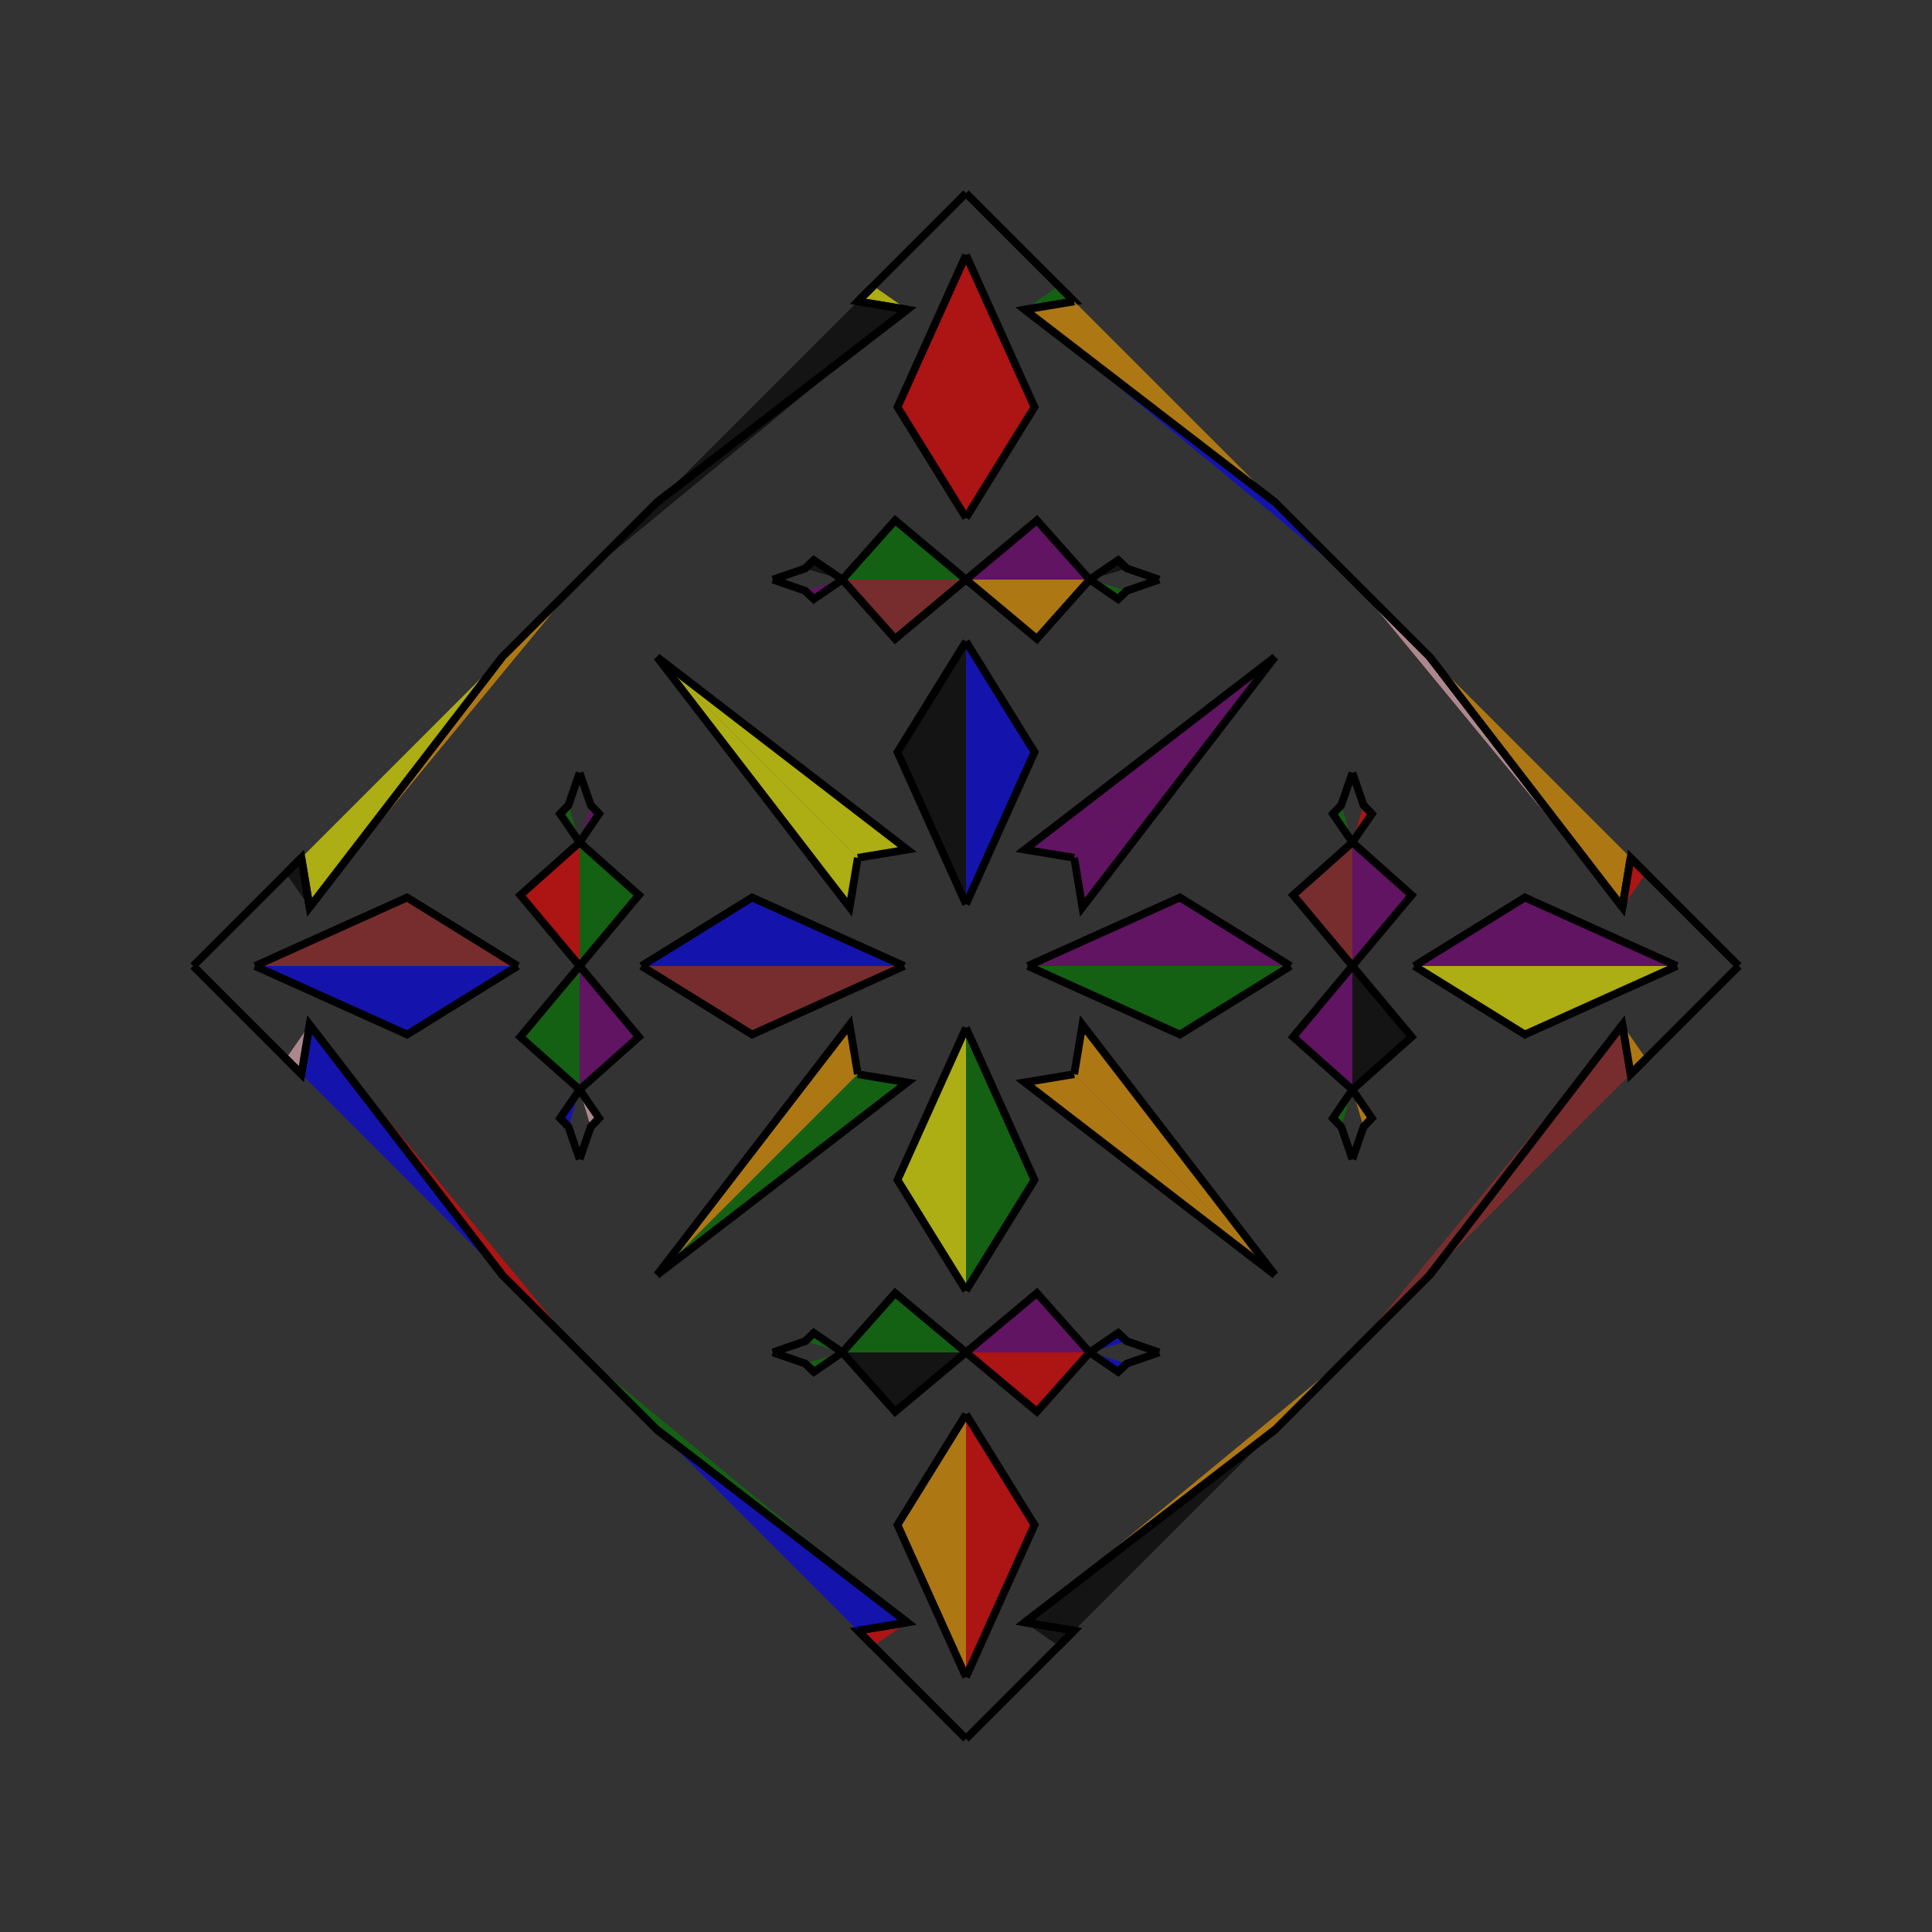 <?xml version="1.0" encoding="UTF-8"?>
<svg xmlns="http://www.w3.org/2000/svg" xmlns:xlink="http://www.w3.org/1999/xlink"
     width="250" height="250" viewBox="-125.0 -125.0 250 250">
<rect x="-125.0" y="-125.0" width="250" height="250" fill="#333333" stroke="none"/>
<defs>
</defs>
<path d="M8.0,-0.0 L27.681,-8.865 L42.0,-0.0" fill="purple" fill-opacity="0.6" stroke="black" stroke-width="1" />
<path d="M8.0,-0.0 L27.681,8.865 L42.0,-0.0" fill="green" fill-opacity="0.6" stroke="black" stroke-width="1" />
<path d="M50.0,-0.0 L42.33,-9.172 L50.0,-16.0" fill="brown" fill-opacity="0.6" stroke="black" stroke-width="1" />
<path d="M50.0,-0.0 L42.33,9.172 L50.0,16.0" fill="purple" fill-opacity="0.6" stroke="black" stroke-width="1" />
<path d="M50.0,-16.0 L47.481,-19.685 L48.558,-20.814" fill="green" fill-opacity="0.6" stroke="black" stroke-width="1" />
<path d="M50.0,16.0 L47.481,19.685 L48.558,20.814" fill="green" fill-opacity="0.6" stroke="black" stroke-width="1" />
<path d="M47.481,-19.685 L48.558,-20.814 L50.0,-25.0" fill="blue" fill-opacity="0.6" stroke="black" stroke-width="1" />
<path d="M47.481,19.685 L48.558,20.814 L50.0,25.0" fill="blue" fill-opacity="0.6" stroke="black" stroke-width="1" />
<path d="M50.0,50.0 L40.0,60.0 L7.598,84.939" fill="orange" fill-opacity="0.6" stroke="black" stroke-width="1" />
<path d="M50.0,-50.0 L40.0,-60.0 L7.598,-84.939" fill="blue" fill-opacity="0.6" stroke="black" stroke-width="1" />
<path d="M40.0,-40.0 L15.061,-7.598 L14.0,-14.0" fill="purple" fill-opacity="0.6" stroke="black" stroke-width="1" />
<path d="M40.0,40.0 L15.061,7.598 L14.0,14.0" fill="orange" fill-opacity="0.6" stroke="black" stroke-width="1" />
<path d="M7.598,84.939 L14.0,86.0 L12.0,88.0" fill="black" fill-opacity="0.6" stroke="black" stroke-width="1" />
<path d="M7.598,-84.939 L14.0,-86.0 L12.0,-88.0" fill="green" fill-opacity="0.6" stroke="black" stroke-width="1" />
<path d="M14.0,86.0 L12.0,88.0 L0.0,100.0" fill="orange" fill-opacity="0.6" stroke="black" stroke-width="1" />
<path d="M14.0,-86.0 L12.0,-88.0 L0.0,-100.0" fill="red" fill-opacity="0.6" stroke="black" stroke-width="1" />
<path d="M-8.0,-0.0 L-27.681,-8.865 L-42.0,-0.0" fill="blue" fill-opacity="0.6" stroke="black" stroke-width="1" />
<path d="M-8.0,-0.0 L-27.681,8.865 L-42.0,-0.0" fill="brown" fill-opacity="0.6" stroke="black" stroke-width="1" />
<path d="M-50.0,-0.0 L-42.33,-9.172 L-50.0,-16.0" fill="green" fill-opacity="0.6" stroke="black" stroke-width="1" />
<path d="M-50.0,-0.0 L-42.33,9.172 L-50.0,16.0" fill="purple" fill-opacity="0.6" stroke="black" stroke-width="1" />
<path d="M-50.0,-16.0 L-47.481,-19.685 L-48.558,-20.814" fill="purple" fill-opacity="0.6" stroke="black" stroke-width="1" />
<path d="M-50.0,16.0 L-47.481,19.685 L-48.558,20.814" fill="pink" fill-opacity="0.6" stroke="black" stroke-width="1" />
<path d="M-47.481,-19.685 L-48.558,-20.814 L-50.0,-25.0" fill="brown" fill-opacity="0.6" stroke="black" stroke-width="1" />
<path d="M-47.481,19.685 L-48.558,20.814 L-50.0,25.0" fill="blue" fill-opacity="0.6" stroke="black" stroke-width="1" />
<path d="M-50.0,50.0 L-40.0,60.0 L-7.598,84.939" fill="green" fill-opacity="0.6" stroke="black" stroke-width="1" />
<path d="M-50.0,-50.0 L-40.0,-60.0 L-7.598,-84.939" fill="black" fill-opacity="0.6" stroke="black" stroke-width="1" />
<path d="M-40.0,-40.0 L-15.061,-7.598 L-14.0,-14.0" fill="yellow" fill-opacity="0.6" stroke="black" stroke-width="1" />
<path d="M-40.0,40.0 L-15.061,7.598 L-14.0,14.0" fill="orange" fill-opacity="0.6" stroke="black" stroke-width="1" />
<path d="M-7.598,84.939 L-14.0,86.0 L-12.0,88.0" fill="red" fill-opacity="0.6" stroke="black" stroke-width="1" />
<path d="M-7.598,-84.939 L-14.0,-86.0 L-12.0,-88.0" fill="yellow" fill-opacity="0.6" stroke="black" stroke-width="1" />
<path d="M-14.0,86.0 L-12.0,88.0 L0.0,100.0" fill="orange" fill-opacity="0.6" stroke="black" stroke-width="1" />
<path d="M-14.0,-86.0 L-12.0,-88.0 L0.0,-100.0" fill="brown" fill-opacity="0.6" stroke="black" stroke-width="1" />
<path d="M92.0,-0.0 L72.319,8.865 L58.0,-0.0" fill="yellow" fill-opacity="0.6" stroke="black" stroke-width="1" />
<path d="M92.0,-0.0 L72.319,-8.865 L58.0,-0.0" fill="purple" fill-opacity="0.6" stroke="black" stroke-width="1" />
<path d="M50.0,-0.0 L57.67,9.172 L50.0,16.0" fill="black" fill-opacity="0.6" stroke="black" stroke-width="1" />
<path d="M50.0,-0.0 L57.67,-9.172 L50.0,-16.0" fill="purple" fill-opacity="0.6" stroke="black" stroke-width="1" />
<path d="M50.0,16.0 L52.519,19.685 L51.442,20.814" fill="orange" fill-opacity="0.6" stroke="black" stroke-width="1" />
<path d="M50.0,-16.0 L52.519,-19.685 L51.442,-20.814" fill="red" fill-opacity="0.6" stroke="black" stroke-width="1" />
<path d="M52.519,19.685 L51.442,20.814 L50.0,25.0" fill="black" fill-opacity="0.6" stroke="black" stroke-width="1" />
<path d="M52.519,-19.685 L51.442,-20.814 L50.0,-25.0" fill="blue" fill-opacity="0.6" stroke="black" stroke-width="1" />
<path d="M50.0,50.0 L60.0,40.0 L84.939,7.598" fill="brown" fill-opacity="0.6" stroke="black" stroke-width="1" />
<path d="M50.0,-50.0 L60.0,-40.0 L84.939,-7.598" fill="pink" fill-opacity="0.6" stroke="black" stroke-width="1" />
<path d="M60.0,40.0 L84.939,7.598 L86.0,14.0" fill="brown" fill-opacity="0.6" stroke="black" stroke-width="1" />
<path d="M60.0,-40.0 L84.939,-7.598 L86.0,-14.0" fill="orange" fill-opacity="0.6" stroke="black" stroke-width="1" />
<path d="M84.939,7.598 L86.0,14.0 L88.0,12.0" fill="orange" fill-opacity="0.6" stroke="black" stroke-width="1" />
<path d="M84.939,-7.598 L86.0,-14.0 L88.0,-12.0" fill="red" fill-opacity="0.6" stroke="black" stroke-width="1" />
<path d="M86.0,14.0 L88.0,12.0 L100.0,-0.0" fill="blue" fill-opacity="0.6" stroke="black" stroke-width="1" />
<path d="M86.0,-14.0 L88.0,-12.0 L100.0,-0.0" fill="purple" fill-opacity="0.6" stroke="black" stroke-width="1" />
<path d="M0.0,-8.0 L8.865,-27.681 L0.0,-42.0" fill="blue" fill-opacity="0.6" stroke="black" stroke-width="1" />
<path d="M0.0,8.0 L8.865,27.681 L0.0,42.0" fill="green" fill-opacity="0.6" stroke="black" stroke-width="1" />
<path d="M0.0,92.0 L8.865,72.319 L0.0,58.0" fill="red" fill-opacity="0.6" stroke="black" stroke-width="1" />
<path d="M0.0,-92.0 L8.865,-72.319 L0.0,-58.0" fill="red" fill-opacity="0.6" stroke="black" stroke-width="1" />
<path d="M0.0,-50.0 L9.172,-42.33 L16.0,-50.0" fill="orange" fill-opacity="0.6" stroke="black" stroke-width="1" />
<path d="M0.0,50.0 L9.172,42.33 L16.0,50.0" fill="purple" fill-opacity="0.6" stroke="black" stroke-width="1" />
<path d="M0.0,50.0 L9.172,57.67 L16.0,50.0" fill="red" fill-opacity="0.6" stroke="black" stroke-width="1" />
<path d="M0.0,-50.0 L9.172,-57.67 L16.0,-50.0" fill="purple" fill-opacity="0.6" stroke="black" stroke-width="1" />
<path d="M16.0,-50.0 L19.685,-47.481 L20.814,-48.558" fill="green" fill-opacity="0.6" stroke="black" stroke-width="1" />
<path d="M16.0,50.0 L19.685,47.481 L20.814,48.558" fill="blue" fill-opacity="0.6" stroke="black" stroke-width="1" />
<path d="M16.0,50.0 L19.685,52.519 L20.814,51.442" fill="blue" fill-opacity="0.6" stroke="black" stroke-width="1" />
<path d="M16.0,-50.0 L19.685,-52.519 L20.814,-51.442" fill="black" fill-opacity="0.6" stroke="black" stroke-width="1" />
<path d="M19.685,-47.481 L20.814,-48.558 L25.0,-50.0" fill="black" fill-opacity="0.6" stroke="black" stroke-width="1" />
<path d="M19.685,47.481 L20.814,48.558 L25.0,50.0" fill="green" fill-opacity="0.6" stroke="black" stroke-width="1" />
<path d="M19.685,52.519 L20.814,51.442 L25.0,50.0" fill="purple" fill-opacity="0.6" stroke="black" stroke-width="1" />
<path d="M19.685,-52.519 L20.814,-51.442 L25.0,-50.0" fill="purple" fill-opacity="0.6" stroke="black" stroke-width="1" />
<path d="M40.0,-40.0 L7.598,-15.061 L14.0,-14.0" fill="purple" fill-opacity="0.6" stroke="black" stroke-width="1" />
<path d="M40.0,40.0 L7.598,15.061 L14.0,14.0" fill="orange" fill-opacity="0.6" stroke="black" stroke-width="1" />
<path d="M40.0,60.0 L7.598,84.939 L14.0,86.0" fill="black" fill-opacity="0.6" stroke="black" stroke-width="1" />
<path d="M40.0,-60.0 L7.598,-84.939 L14.0,-86.0" fill="orange" fill-opacity="0.6" stroke="black" stroke-width="1" />
<path d="M0.0,92.0 L-8.865,72.319 L0.0,58.0" fill="orange" fill-opacity="0.6" stroke="black" stroke-width="1" />
<path d="M0.0,-8.0 L-8.865,-27.681 L0.0,-42.0" fill="black" fill-opacity="0.6" stroke="black" stroke-width="1" />
<path d="M0.0,8.0 L-8.865,27.681 L0.0,42.0" fill="yellow" fill-opacity="0.6" stroke="black" stroke-width="1" />
<path d="M0.0,-92.0 L-8.865,-72.319 L0.0,-58.0" fill="red" fill-opacity="0.6" stroke="black" stroke-width="1" />
<path d="M0.0,50.0 L-9.172,57.67 L-16.0,50.0" fill="black" fill-opacity="0.6" stroke="black" stroke-width="1" />
<path d="M0.0,-50.0 L-9.172,-42.33 L-16.0,-50.0" fill="brown" fill-opacity="0.6" stroke="black" stroke-width="1" />
<path d="M0.0,50.0 L-9.172,42.33 L-16.0,50.0" fill="green" fill-opacity="0.6" stroke="black" stroke-width="1" />
<path d="M0.0,-50.0 L-9.172,-57.67 L-16.0,-50.0" fill="green" fill-opacity="0.6" stroke="black" stroke-width="1" />
<path d="M-16.0,50.0 L-19.685,52.519 L-20.814,51.442" fill="green" fill-opacity="0.6" stroke="black" stroke-width="1" />
<path d="M-16.0,-50.0 L-19.685,-47.481 L-20.814,-48.558" fill="purple" fill-opacity="0.6" stroke="black" stroke-width="1" />
<path d="M-16.0,50.0 L-19.685,47.481 L-20.814,48.558" fill="green" fill-opacity="0.6" stroke="black" stroke-width="1" />
<path d="M-16.0,-50.0 L-19.685,-52.519 L-20.814,-51.442" fill="black" fill-opacity="0.6" stroke="black" stroke-width="1" />
<path d="M-19.685,52.519 L-20.814,51.442 L-25.0,50.0" fill="green" fill-opacity="0.6" stroke="black" stroke-width="1" />
<path d="M-19.685,-47.481 L-20.814,-48.558 L-25.0,-50.0" fill="orange" fill-opacity="0.6" stroke="black" stroke-width="1" />
<path d="M-19.685,47.481 L-20.814,48.558 L-25.0,50.0" fill="yellow" fill-opacity="0.6" stroke="black" stroke-width="1" />
<path d="M-19.685,-52.519 L-20.814,-51.442 L-25.0,-50.0" fill="red" fill-opacity="0.6" stroke="black" stroke-width="1" />
<path d="M-40.0,60.0 L-7.598,84.939 L-14.0,86.0" fill="blue" fill-opacity="0.6" stroke="black" stroke-width="1" />
<path d="M-40.0,-40.0 L-7.598,-15.061 L-14.0,-14.0" fill="yellow" fill-opacity="0.6" stroke="black" stroke-width="1" />
<path d="M-40.0,40.0 L-7.598,15.061 L-14.0,14.0" fill="green" fill-opacity="0.6" stroke="black" stroke-width="1" />
<path d="M-40.0,-60.0 L-7.598,-84.939 L-14.0,-86.0" fill="black" fill-opacity="0.6" stroke="black" stroke-width="1" />
<path d="M-92.0,-0.0 L-72.319,-8.865 L-58.0,-0.0" fill="brown" fill-opacity="0.6" stroke="black" stroke-width="1" />
<path d="M-92.0,-0.0 L-72.319,8.865 L-58.0,-0.0" fill="blue" fill-opacity="0.6" stroke="black" stroke-width="1" />
<path d="M-50.0,-0.0 L-57.67,-9.172 L-50.0,-16.0" fill="red" fill-opacity="0.6" stroke="black" stroke-width="1" />
<path d="M-50.0,-0.0 L-57.67,9.172 L-50.0,16.0" fill="green" fill-opacity="0.6" stroke="black" stroke-width="1" />
<path d="M-50.0,-16.0 L-52.519,-19.685 L-51.442,-20.814" fill="green" fill-opacity="0.6" stroke="black" stroke-width="1" />
<path d="M-50.0,16.0 L-52.519,19.685 L-51.442,20.814" fill="blue" fill-opacity="0.6" stroke="black" stroke-width="1" />
<path d="M-52.519,-19.685 L-51.442,-20.814 L-50.0,-25.0" fill="pink" fill-opacity="0.6" stroke="black" stroke-width="1" />
<path d="M-52.519,19.685 L-51.442,20.814 L-50.0,25.0" fill="yellow" fill-opacity="0.6" stroke="black" stroke-width="1" />
<path d="M-50.0,-50.0 L-60.0,-40.0 L-84.939,-7.598" fill="orange" fill-opacity="0.6" stroke="black" stroke-width="1" />
<path d="M-50.0,50.0 L-60.0,40.0 L-84.939,7.598" fill="red" fill-opacity="0.6" stroke="black" stroke-width="1" />
<path d="M-60.0,-40.0 L-84.939,-7.598 L-86.0,-14.0" fill="yellow" fill-opacity="0.6" stroke="black" stroke-width="1" />
<path d="M-60.0,40.0 L-84.939,7.598 L-86.0,14.0" fill="blue" fill-opacity="0.6" stroke="black" stroke-width="1" />
<path d="M-84.939,-7.598 L-86.0,-14.0 L-88.0,-12.0" fill="black" fill-opacity="0.6" stroke="black" stroke-width="1" />
<path d="M-84.939,7.598 L-86.0,14.0 L-88.0,12.0" fill="pink" fill-opacity="0.6" stroke="black" stroke-width="1" />
<path d="M-86.0,-14.0 L-88.0,-12.0 L-100.0,-0.0" fill="blue" fill-opacity="0.6" stroke="black" stroke-width="1" />
<path d="M-86.0,14.0 L-88.0,12.0 L-100.0,-0.0" fill="orange" fill-opacity="0.6" stroke="black" stroke-width="1" />
</svg>